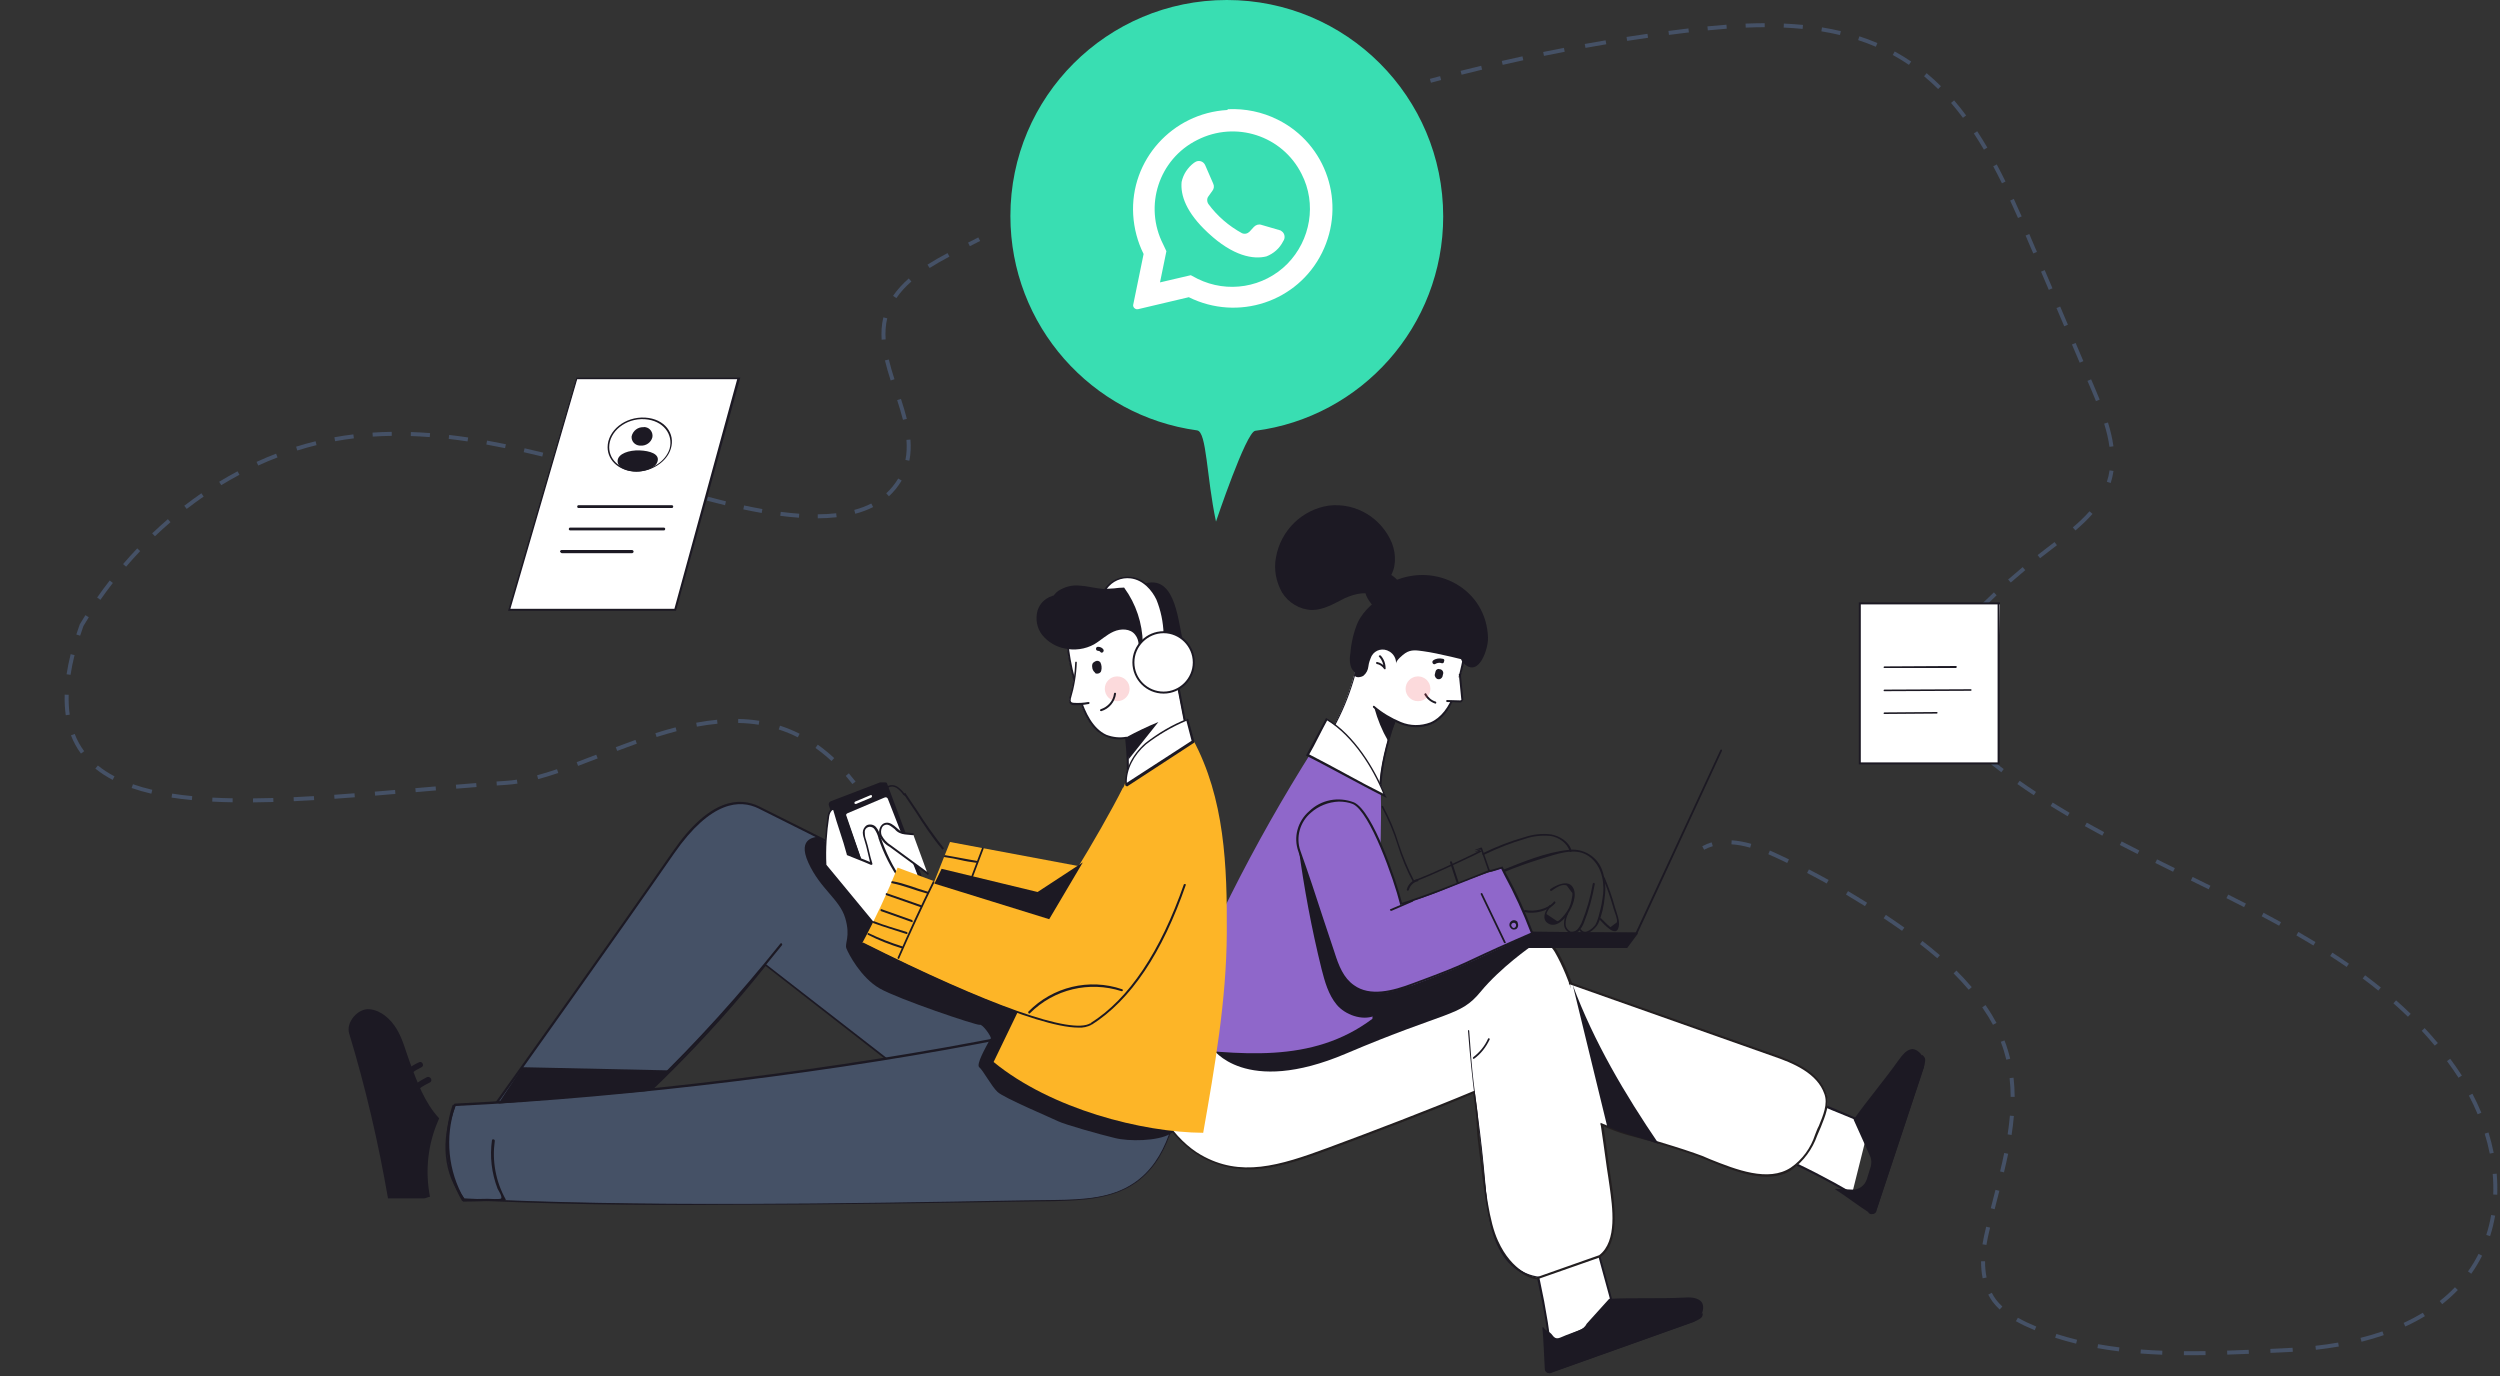<?xml version="1.0" encoding="UTF-8"?> <svg xmlns="http://www.w3.org/2000/svg" width="625" height="344" viewBox="0 0 625 344" fill="none"><rect x="0" y="0" width="625" height="344" fill="#333333" stroke="none"/><g clip-path="url(#clip0)"><path d="M387.5 335.8C386.6 328.8 385.2 321.9 383.5 315.1C387.7 313.6 392.5 311.6 396.7 310.1L398.7 309.3C400.2 315.6 402.3 322.3 403.7 328.6" fill="white"></path><path d="M387.7 335.7L387.2 335.8C386.3 328.8 384.9 321.9 383.2 315.1L383.1 314.9L383.3 314.8C385.4 314.1 387.7 313.1 389.9 312.3C392.1 311.5 394.4 310.5 396.5 309.8L398.8 308.9L398.9 309.2C399.6 312.3 400.5 315.6 401.4 318.8C402.3 322 403.2 325.3 403.9 328.4L403.4 328.5C402.7 325.4 401.8 322.1 400.9 318.9C400 315.7 399.2 312.6 398.4 309.5L396.7 310.1C394.6 310.9 392.3 311.8 390.2 312.6C388 313.4 385.8 314.3 383.8 315C385.5 321.9 386.8 328.8 387.7 335.7Z" fill="#1C1923"></path><path d="M425.1 325.2C424 324.3 422.4 324.3 420.9 324.4C415 324.7 408.2 324.4 402.3 324.7L396.7 330.9C396.3 331.7 395.6 332.3 394.7 332.6L391.5 333.8C389.9 334.4 389.1 335.2 388.1 333.8C387.3 332.7 386.6 332.9 385.9 331.9C385.9 331.8 385.8 331.8 385.7 331.8C385.6 331.8 385.6 331.9 385.6 332C385.9 334.9 386 339.2 386.2 342.3C386.2 342.9 386.8 343.3 387.3 343.3C387.4 343.3 387.5 343.3 387.6 343.2L423.2 330.5C426.1 329.3 426.3 326.1 425.1 325.2Z" fill="#1C1923"></path><path d="M386.4 341.9C386.4 342 386.4 342.2 386.4 342.3C386.4 342.9 386.9 343.3 387.5 343.3C387.6 343.3 387.7 343.3 387.8 343.2L423.4 330.5C425.1 329.7 425.7 329.5 425.7 328.3L386.4 341.9Z" fill="#1C1923"></path><path d="M463 298.5C456.9 294.9 450.7 291.7 444.2 288.9C445.6 284.7 447 279.6 448.4 275.4L449 273.4C454.9 276.1 461.4 278.6 467.3 281.3" fill="white"></path><path d="M462.8 298.7C456.7 295.1 450.5 291.9 444 289.1L443.8 289L443.9 288.8C444.6 286.7 445.3 284.3 446 282.1C446.7 279.8 447.4 277.5 448.1 275.3L448.8 273L449.1 273.1C452 274.5 455.2 275.8 458.2 277C461.3 278.3 464.4 279.6 467.4 281L467.2 281.5C464.3 280.1 461.1 278.8 458.1 277.6C455 276.3 452.1 275.1 449.1 273.8L448.6 275.5C447.9 277.6 447.2 280 446.5 282.2C445.8 284.5 445.2 286.7 444.5 288.7C450.9 291.5 457.1 294.7 463.1 298.2L462.8 298.7Z" fill="#1C1923"></path><path d="M477.8 262.3C476.4 262.6 475.5 263.9 474.6 265.1C471.2 269.9 466.8 275.1 463.4 279.9L467.5 289C467.9 289.8 467.9 290.8 467.7 291.6L466.7 294.8C466.2 296.4 464.7 297.5 463 297.4C461.6 297.3 460.2 297.3 458.9 297.2C458.8 297.2 458.8 297.2 458.8 297.3C458.8 297.4 458.8 297.4 458.9 297.4C461.4 299 464.8 301.6 467.5 303.3C468 303.6 468.7 303.5 469 303C469.1 302.9 469.1 302.8 469.1 302.7L481 266.8C481.6 264.1 479.2 262 477.8 262.3Z" fill="#1C1923"></path><path d="M467.1 303.2L467.4 303.4C467.9 303.7 468.6 303.5 468.9 303C468.9 302.9 469 302.8 469 302.8L480.9 266.9C481.4 265.1 481.6 264.5 480.5 263.7L467.1 303.2Z" fill="#1C1923"></path><path d="M343.6 176.8C345.6 178.5 347.8 179.8 350.2 180.8C352.6 181.8 355.3 181.8 357.8 180.9C360.9 179.6 362.8 176.4 363.9 173.1C364.8 170.2 365.6 167.2 366.1 164.2C366.7 161.4 366 158.2 365.6 155.4C365.1 151.1 361.1 148.2 356.8 147.1C352.5 146 347.9 147.3 344.8 150.5C341.1 154.5 340.5 160.3 339.3 165.6C337.5 174 333.9 182 328.7 188.9C332.6 191.2 336.7 193.3 340.6 195.7C342.1 196.6 343.2 196.9 344.8 197.7C345 191.9 346.5 186.4 348.2 180.9" fill="white"></path><path d="M345 198H344.9C344.3 197.7 343.7 197.5 343.2 197.2C342.3 196.9 341.5 196.4 340.7 196C338.8 194.8 336.7 193.7 334.8 192.6C332.9 191.5 330.8 190.4 328.8 189.2C328.7 189.2 328.7 189.1 328.7 189C328.7 188.9 328.7 188.9 328.7 188.8C333.8 181.9 337.5 174 339.3 165.6C339.5 164.8 339.6 163.9 339.8 163.1C340.7 158.5 341.6 153.8 344.8 150.4C348 147.1 352.6 145.8 357 146.9C360.9 148 365.4 150.8 365.9 155.4C366 156 366.1 156.6 366.1 157.2C366.6 159.5 366.7 162 366.3 164.3C365.7 167.3 364.9 170.3 364 173.2C363.1 176 361.3 179.6 357.8 181.1C355.3 182.1 352.5 182 350 181C347.6 180 345.3 178.6 343.3 176.9C343.2 176.8 343.2 176.6 343.3 176.5C343.4 176.4 343.5 176.4 343.6 176.5C345.6 178.2 347.8 179.5 350.2 180.5C352.6 181.5 355.2 181.5 357.6 180.6C360.2 179.5 362.3 176.8 363.6 173C364.5 170.1 365.2 167.1 365.8 164.1C366.1 161.8 366 159.4 365.5 157.1C365.4 156.5 365.3 155.9 365.3 155.3C364.7 150.9 360.5 148.2 356.7 147.2C352.5 146.1 348 147.4 345 150.6C341.9 153.9 341 158.5 340.1 163C339.9 163.9 339.8 164.7 339.6 165.5C337.8 173.9 334.2 181.8 329.2 188.7C331.1 189.8 333 190.9 334.9 191.9C336.8 192.9 338.9 194.1 340.9 195.3C341.7 195.8 342.5 196.2 343.4 196.5C343.8 196.7 344.3 196.9 344.8 197.1C345 191.3 346.6 185.8 348.2 180.6C348.2 180.5 348.4 180.4 348.5 180.4C348.6 180.4 348.7 180.6 348.7 180.7C347 185.9 345.5 191.6 345.3 197.4C345.3 197.5 345.3 197.6 345.2 197.6C345.2 198 345.1 198 345 198Z" fill="#1C1923"></path><path d="M344.8 150.1C341.3 154.1 340.7 159.8 339.5 165C339.3 165.7 339.2 166.3 339 167C338.9 167.4 338.5 168.3 338.6 168.8C338.9 169.6 340.4 169.3 340.9 168.9C341.6 168.3 342 167.5 342.1 166.6C342.2 165.7 342.5 164.9 342.9 164C343.8 162.4 345.8 161.9 347.4 162.9C348.4 163.5 349.1 164.7 349 165.9C349 165.1 350.7 163.7 351.3 163.3C352.8 162.3 354.2 162.6 355.8 162.8C359.6 163.3 366.9 165.2 366.9 165.2C366.9 165.2 372.1 150.2 356.9 146.5C353.5 145.7 349.9 146.3 346.9 148.2C343.9 150.2 341 152.3 339.4 155.7C338.4 158.1 337.8 160.7 337.6 163.3C337.4 164.3 337.4 165.3 337.6 166.2C337.8 167.2 338.4 168 339.2 168.5" fill="#1C1923"></path><path d="M351.1 148.1C350.5 146.2 349.3 144.6 347.6 143.6C345.9 142.6 343.7 142.9 342.2 144.2C341 145.8 340.9 147.9 341.9 149.6C342.9 151.3 344.3 152.7 345.9 153.8" fill="#1C1923"></path><path d="M347.2 144.7C349.1 142.2 349.1 138.7 348 135.8C345.4 129.5 339 125.6 332.2 126.4C325.5 127.4 320.2 132.6 319 139.3C318.4 142.3 319 145.4 320.5 148.1C322.1 150.7 324.9 152.4 328 152.5C330.9 152.5 333.5 150.9 336.1 149.6C338.7 148.4 342 147.6 344.4 149.2" fill="#1C1923"></path><path d="M344.8 164.2C345.5 165 345.9 166 345.9 167L346.4 166.9C345.9 166.2 345.2 165.7 344.3 165.5C344 165.4 343.9 165.9 344.2 166C344.9 166.1 345.6 166.6 346 167.2C346.1 167.3 346.2 167.4 346.3 167.3C346.4 167.3 346.4 167.2 346.4 167.1C346.4 165.9 346 164.8 345.2 163.9C344.9 163.7 344.5 164 344.8 164.2Z" fill="#1C1923"></path><path d="M365 168.5L365.6 174.6C365.6 174.8 365.6 175 365.5 175.2C365.4 175.3 365.2 175.4 365 175.3H361.6" fill="white"></path><path d="M365 175.6L361.6 175.5V175L365 175.1C365.1 175.1 365.2 175.1 365.3 175C365.4 174.9 365.3 174.7 365.3 174.6L364.7 168.5L365.2 168.4L365.8 174.5C365.9 174.8 365.8 175.1 365.6 175.3C365.5 175.5 365.3 175.6 365 175.6Z" fill="#1C1923"></path><path d="M348.9 180.4C348.2 182.1 347.6 183.5 347 185.2C345.5 182.6 344.4 179.9 343.6 177C345.3 178.3 347 179.5 348.9 180.4Z" fill="#1C1923"></path><path d="M400 314.1C404.7 310.6 403.5 302.2 402.7 296.6C401 284.8 397.7 252.9 389 237.9C387.4 235.1 382.7 231.8 378.3 232.7C360.4 236.8 323.3 248.5 308.5 255.2C302.1 258.1 290.8 260.6 288.8 268.1C286.6 276 293.8 285.4 300.2 289C310.5 294.9 320.6 291.6 332.3 287.2C342.4 283.5 358.3 277.4 368.5 273.1C372.2 297.8 370.9 302.9 374.3 310.4C377.8 318.1 383.3 319.7 384.2 319.6L400 314.1Z" fill="white"></path><path d="M303.1 262.1C303.1 262.1 311.1 274.2 336.5 263.4C361.9 252.6 365 254.2 370.1 248C375.2 241.8 382.9 236.5 382.9 236.5C382.9 236.5 356.9 235.1 351.6 236.7C346.3 238.3 324.1 256 324.1 256L303.1 262.1Z" fill="#1C1923"></path><path d="M400.1 314.3L384.4 319.8C383.1 320 377.5 318.1 374.1 310.5C371.9 305.6 371 297.9 369.6 286.2C368.8 279.8 369.6 282 368.3 273.4C358.2 277.7 342.7 283.6 332.4 287.4C319.8 292.1 310.2 294.9 300 289.1C296.3 286.9 293.3 283.8 291 280.2C288.4 275.9 287.5 271.6 288.5 267.9C290.2 261.8 297.8 259 303.9 256.7C305.5 256.1 307.1 255.5 308.4 254.9C323.6 248 360.7 236.4 378.3 232.4C382.8 231.4 387.6 234.9 389.3 237.7C397.1 251.1 400.1 275.5 402.3 291.8C402.6 293.7 402.8 295.3 403 296.5C403.7 301.8 405 310.7 400.1 314.3ZM368.7 272.7V273C370 281.8 369.3 279.6 370 286.1C371.4 297.7 372.3 305.4 374.5 310.2C378 318 383.6 319.4 384.2 319.3L399.8 313.8C404.4 310.3 403.1 301.7 402.4 296.6C402.2 295.3 402 293.7 401.7 291.9C399.6 276.9 396.4 251.3 388.7 238C387.1 235.3 382.5 232 378.3 232.9C360.7 236.9 323.7 248.5 308.5 255.4C307.2 256 305.6 256.6 304 257.2C298 259.5 290.5 262.3 288.9 268.1C286.7 276 294.2 285.3 300.2 288.7C310.1 294.4 319.7 291.5 332.1 286.9C342.4 283.1 358.1 277.1 368.3 272.8L368.7 272.7Z" fill="#231F20"></path><path d="M345.2 197.9C345.6 213.8 343.9 238.7 343.1 254.7C327.9 266.1 309.9 263.6 291 261.6C300.9 235.7 313.4 210.9 328.2 187.5C333.4 191.2 340.1 194.2 345.2 197.9Z" fill="#8F67CA"></path><path d="M367 257.7C368.1 271.9 369.1 276.4 370.6 290.5C371.7 300.5 371.5 317.8 384.8 319.5C385 319.5 385 319.2 384.9 319.2C375.5 318 372.4 307.8 371.7 299.8C371.2 294.2 370.7 288.6 370 283C368.5 271.4 368.1 269.4 367.3 257.7C367.3 257.4 367 257.5 367 257.7Z" fill="#1C1923"></path><path d="M324.6 211.6C326 222 327.9 232.2 330.4 242.3C331.2 245.4 332.1 248.7 334.2 251.2C336.3 253.7 340.5 255.2 343.5 254C343.5 252.2 343.8 247.8 343.8 247.8C337.3 239.3 332.3 229.6 331 219C330.9 217 330.5 215.1 329.8 213.2C328.9 211.5 326.6 211.7 324.6 211.6Z" fill="#1C1923"></path><path d="M358.9 167.8L358.7 168.6C358.6 169.1 359 169.7 359.5 169.8C360 169.9 360.4 169.6 360.6 169.2L360.8 168.4C360.9 167.9 360.5 167.3 359.9 167.3C359.5 167.1 359 167.4 358.9 167.8Z" fill="#1C1923"></path><path d="M360.7 164.7C359.9 164.5 359 164.6 358.3 165.1C357.8 165.5 358.3 166.3 358.8 166C359.3 165.7 359.9 165.6 360.4 165.8C360.7 165.9 361 165.7 361 165.4C361.2 165 361 164.7 360.7 164.7Z" fill="#1C1923"></path><path d="M368.5 264.7C370.2 263.5 371.5 261.8 372.4 259.9C372.5 259.8 372.4 259.6 372.3 259.6C372.2 259.5 372 259.6 372 259.7C371.2 261.5 369.9 263.1 368.3 264.3C368.2 264.4 368.2 264.6 368.3 264.7C368.3 264.7 368.4 264.7 368.5 264.7Z" fill="#1C1923"></path><path d="M395.5 279.2C404.2 283.1 414.7 285.5 423.7 288.6C430.6 291 441 296.7 448 292.2C450.9 290.1 453.1 287.2 454.2 283.8C455.4 280.5 457.7 276.8 456.5 273.5C454.6 268.2 448.7 265.7 443.4 263.8L392.5 245.8" fill="white"></path><path d="M446.2 293.4C440.5 295.6 433.3 292.7 427.4 290.3C426.1 289.7 424.8 289.3 423.6 288.8C420.2 287.6 416.5 286.5 412.9 285.4C406.9 283.7 406 283.8 400.2 281.3L400.1 280.7C405.8 283.1 407 283.3 413 284.9C416.6 286 420.3 287.1 423.7 288.3C424.9 288.7 426.2 289.2 427.5 289.8C434 292.4 442.1 295.6 447.7 291.9C450.6 289.9 452.7 287 453.8 283.6C454.1 282.9 454.3 282.2 454.7 281.5C455.8 278.8 457 276 456.1 273.5C454.3 268.3 448.4 265.8 443.1 264L392.2 246L392.4 245.5L443.3 263.5C448.7 265.4 454.7 267.9 456.6 273.4C457.6 276.1 456.3 279 455.2 281.8C454.9 282.5 454.6 283.2 454.3 283.9C453.1 287.3 450.9 290.3 448 292.4C447.5 292.8 446.9 293.1 446.2 293.4Z" fill="#231F20"></path><path d="M383.1 233.4C367.4 240.3 369.5 240.2 353.4 246.2C348.5 248 342.6 249.7 338.4 246.6C335.7 244.7 334.5 241.3 333.4 238.1C330.6 229.7 327.8 221.2 324.9 212.8C322 204.7 331.5 197.7 338.4 200.9C343.1 203 349.1 221.1 350.4 226.1C363.1 222.2 362.9 220.9 375.6 217C378.3 222.3 381.2 227.7 383.1 233.4Z" fill="#8F67CA"></path><path d="M344.1 248.5C342 248.6 340 248 338.2 246.8C335.6 244.9 334.3 241.8 333.1 238.2C332.2 235.4 331.2 232.6 330.3 229.8C328.5 224.3 326.5 218.6 324.6 212.9C323.3 209.3 324.4 205.3 327.3 202.8C330.3 199.9 334.6 199.1 338.5 200.6C343.3 202.8 349.2 220.6 350.5 225.7C356.8 223.7 363.3 221.1 369.6 218.6C375.9 216 369 218.7 375.4 216.7L375.6 216.6L376.6 218.5C379.2 223.2 381.4 228.1 383.3 233.2L383.4 233.4L379.1 235.3C365.4 241.4 368.2 240.8 353.5 246.2C350.5 247.6 347.3 248.3 344.1 248.5ZM334.7 200.4C332.1 200.5 329.6 201.5 327.7 203.2C325 205.5 323.9 209.3 325.1 212.7C327.1 218.3 329 224 330.8 229.6C331.7 232.4 332.7 235.2 333.6 238C334.7 241.5 335.9 244.5 338.5 246.3C342.5 249.2 348.2 247.7 353.2 245.8C367.9 240.4 365.1 240.9 378.8 234.9L382.7 233.2C380.8 228.2 378.6 223.4 376.1 218.8L375.3 217.2C369 219.2 376.1 216.5 369.7 219C363.3 221.5 356.7 224.3 350.3 226.2L350.1 226.3L350 226C348.5 219.9 342.5 202.9 338.2 201C337.2 200.6 336 200.4 334.7 200.4Z" fill="#1C1923"></path><path d="M347.9 227.7L353.2 225.4C353.5 225.3 353.2 224.9 353 225L347.6 227.3C347.3 227.4 347.6 227.8 347.9 227.7Z" fill="#1C1923"></path><path d="M346.3 199C343.5 191.8 338.3 183.8 331.7 179.9C330.3 182.5 328.4 186.2 327 188.8C333.3 192 339.9 195.7 346.3 199Z" fill="white"></path><path d="M346.7 199.5L346.1 199.2C342.9 197.6 339.6 195.8 336.4 194.1C333.2 192.4 329.9 190.6 326.7 189L326.5 188.9L326.6 188.7C327.3 187.4 328.1 185.8 329 184.2C329.9 182.6 330.7 181.1 331.4 179.7L331.5 179.5L331.7 179.6C338.6 183.7 343.8 192.3 346.4 198.9L346.7 199.5ZM327.3 188.6C330.4 190.2 333.6 191.9 336.7 193.6C339.8 195.3 342.8 196.9 345.8 198.4C343.2 192 338.3 184.1 331.8 180.1C331.1 181.4 330.3 182.9 329.6 184.3C328.8 185.9 328 187.4 327.3 188.6Z" fill="#1C1923"></path><path d="M356.1 173.7C356.7 174.7 357.6 175.5 358.8 175.9C359.1 176 359.2 175.5 358.9 175.4C357.9 175.1 357.1 174.4 356.6 173.5C356.5 173.1 356 173.4 356.1 173.7Z" fill="#1C1923"></path><g opacity="0.47"><path opacity="0.47" d="M354.5 175.3C356.212 175.3 357.6 173.912 357.6 172.2C357.6 170.488 356.212 169.1 354.5 169.1C352.788 169.1 351.4 170.488 351.4 172.2C351.4 173.912 352.788 175.3 354.5 175.3Z" fill="#EF5961"></path></g><path d="M414.7 286C406.2 273.5 398.5 260.5 393.2 246.3L401.8 281.6C406.1 283.6 410.3 284.4 414.7 286Z" fill="#1C1923"></path><path d="M409 233.7L383.4 233.4C383.3 233.4 383.2 233.3 383.2 233.2C383.2 233.1 383.3 232.9 383.4 232.9L408.9 233.2L430.1 187.5C430.2 187.4 430.3 187.3 430.4 187.4C430.5 187.5 430.5 187.6 430.5 187.7L409.3 233.5C409.2 233.6 409.1 233.7 409 233.7Z" fill="#1C1923"></path><path d="M353.5 220.7C353.4 220.7 353.3 220.6 353.3 220.6C351.7 217.6 350.4 214.5 349.4 211.2C348.4 208 347.1 204.9 345.5 201.9C345.4 201.8 345.4 201.6 345.5 201.5C345.6 201.4 345.8 201.5 345.8 201.6C347.4 204.6 348.7 207.7 349.7 211C350.7 214.1 352 217.2 353.5 220.1C358.2 218.3 363.5 215.8 368.5 213.4C373.5 211 365.4 213.7 370.2 211.9C370.3 211.9 370.3 211.9 370.4 211.9C370.5 211.9 370.5 212 370.5 212L372.5 217.7C372.6 217.8 372.5 218 372.4 218C372.3 218 372.1 218 372.1 217.8L370.2 212.3C365.5 214.1 373.9 211.3 368.8 213.7C363.7 216.1 358.3 218.7 353.5 220.5V220.7Z" fill="#1C1923"></path><path d="M376.2 235.8C376.1 235.8 376 235.7 376 235.7L370.2 223.6C370.1 223.5 370.2 223.3 370.3 223.3C370.4 223.2 370.6 223.3 370.6 223.4L376.4 235.5C376.5 235.6 376.4 235.8 376.3 235.8C376.2 235.8 376.2 235.8 376.2 235.8Z" fill="#1C1923"></path><path d="M378.5 232.4C378.1 232.4 377.8 232.2 377.6 231.9C377.2 231.4 377.3 230.7 377.8 230.3C378.3 229.9 379 230 379.4 230.5V230.6V230.7C379.7 231.3 379.5 232 379 232.3C378.8 232.3 378.7 232.4 378.5 232.4ZM378.5 230.7H378.4C378.1 230.7 377.8 231 377.8 231.3C377.8 231.5 377.9 231.6 378 231.7C378.1 231.9 378.3 232 378.5 232C378.9 231.9 379.1 231.5 379 231.1C379 231.1 379 231 378.9 231C378.9 230.8 378.7 230.7 378.5 230.7Z" fill="#1C1923"></path><path d="M387.9 222.7C388.8 222.1 390.5 220.8 391.7 221.4L393.1 223.3C393.1 223.7 393.1 224.1 393 224.4C392.9 225 392.8 225.5 392.6 226.1C392.2 227.3 391.5 228.3 390.7 229.2C390.4 229.5 389.8 230.3 389.3 230.3L386.6 228.5C386.8 227.8 387.2 227.2 387.7 226.7C387.9 226.5 387.6 226.1 387.4 226.3C386.4 227.5 385.2 229.8 387.1 230.9C389 232 391.1 229.9 392 228.4C393.1 226.8 394.4 223.7 393.2 221.8C392 219.9 389.2 221.2 387.7 222.2C387.3 222.4 387.6 222.9 387.9 222.7Z" fill="#1C1923"></path><path d="M376.1 218C379.2 216.7 382.4 215.6 385.6 214.6C389 213.6 393.5 211.8 396.8 213.8C400.1 215.8 401.1 219.8 400.8 223.3C400.6 225.1 400.3 226.8 399.8 228.5C399.6 229.4 399.3 230.3 398.9 231.1C398.4 231.9 396.3 233.9 395.3 232.4C395.1 232.1 394.7 232.4 394.9 232.6C396.2 234.6 398.9 232.3 399.6 230.8C400.5 228.7 401 226.4 401.2 224.1C401.5 222 401.3 219.7 400.6 217.7C399.4 214.1 395.7 211.9 391.9 212.5C386.5 213.1 380.9 215.4 375.9 217.4C375.7 217.6 375.9 218.1 376.1 218Z" fill="#1C1923"></path><path d="M400.8 219.7C401.8 222.1 402.7 224.6 403.4 227.2C403.6 227.9 404.5 230 404.2 230.6L402.6 231.8L401.7 231L400.3 229.6C400.2 229.5 400 229.5 399.9 229.6C399.8 229.7 399.8 229.8 399.9 229.9C400.8 230.8 404.1 234.8 404.7 231.6C405 230.2 404.2 228.3 403.8 227C403.1 224.4 402.2 221.9 401.2 219.5C401.2 219.2 400.7 219.4 400.8 219.7Z" fill="#1C1923"></path><path d="M381.1 228C383.6 228.6 387.1 227.8 388.8 225.8C389 225.6 388.7 225.2 388.5 225.4C387 227.3 383.6 228 381.3 227.5C381.2 227.5 381 227.6 381 227.7C380.9 227.9 381 228 381.1 228Z" fill="#1C1923"></path><path d="M393.1 233.4C392.9 233.4 392.8 233.4 392.6 233.3C391.6 232.9 391 232 391 231C391 230.1 391.2 229.1 391.6 228.3C391.7 228.2 391.8 228.1 391.9 228.2C392 228.2 392.1 228.4 392 228.5C391.6 229.3 391.4 230.1 391.4 231C391.4 231.8 391.9 232.5 392.6 232.9C393.2 233 393.9 232.8 394.3 232.4C394.8 231.9 395.1 231.3 395.4 230.7C396.7 227.5 397.6 224.3 398.2 220.9C398.2 220.8 398.4 220.7 398.5 220.7C398.6 220.7 398.7 220.9 398.7 221C398.1 224.4 397.2 227.7 395.9 230.9C395.6 231.6 395.2 232.2 394.7 232.8C394.3 233.1 393.7 233.4 393.1 233.4Z" fill="#1C1923"></path><path d="M349.4 146.9C356.4 143.4 365 146.2 368.5 153.2C369.8 155.8 370.3 158.8 369.8 161.8C369.6 163 369 164.4 367.8 164.5C367.6 164.5 367.4 164.5 367.3 164.4C367.1 164.2 367 163.9 367 163.6C367 162.2 367.7 160.9 367.9 159.6C368.2 157 366.7 154.7 365.2 152.6C363.4 150.2 361.2 147.7 358.2 147" fill="#282E3B"></path><path d="M350.4 148.7C356.4 145.7 363.7 148.2 366.7 154.2C366.9 154.6 367.1 155 367.2 155.4C367.4 155.8 368.4 162.7 368 162.6L369.4 164C368.8 162.2 370.2 159.9 370 157.9C369.6 155.8 368.7 153.9 367.4 152.2C365.2 149 362.6 146.3 358.8 145.2C356.3 144.5 355.3 148.3 357.7 149C361.1 150 365 154.2 365.8 157.7C366.4 160.1 363.8 163.9 366 165.9C369.8 169.5 372.1 162 372 159.5C371.7 147.3 359.1 140.5 348.4 145.3C346.1 146.2 348.1 149.7 350.4 148.7Z" fill="#1C1923"></path><path d="M370.8 213.7C370.7 213.7 370.6 213.6 370.6 213.6C370.5 213.5 370.6 213.3 370.7 213.3C374 211.7 377.5 210.3 381.1 209.3C383.2 208.6 385.5 208.3 387.8 208.6C389.9 209 392.3 210.4 392.9 212.7C392.9 212.8 392.9 213 392.7 213C392.6 213 392.4 213 392.4 212.8C391.8 210.7 389.6 209.3 387.7 209C385.5 208.8 383.3 209 381.3 209.7C377.8 210.7 374.3 212.1 371 213.7C370.8 213.7 370.8 213.7 370.8 213.7Z" fill="#1C1923"></path><path d="M377.5 236.8H406.7L409.2 233.3H383.8L376.6 236.5L377.5 236.8Z" fill="#1C1923"></path><path d="M406.7 237H377.5L376.5 236.7C376.4 236.7 376.3 236.6 376.3 236.5C376.3 236.4 376.4 236.3 376.4 236.3L383.6 233.1H383.7H409.2C409.3 233.1 409.4 233.2 409.4 233.4C409.4 233.5 409.4 233.5 409.4 233.5L406.8 237C406.8 237 406.7 237 406.7 237ZM377.6 236.5H406.6L408.8 233.5H383.9L377.4 236.4L377.6 236.5Z" fill="#1C1923"></path><path d="M354.3 219.8C353 220.1 352 221.1 351.7 222.4C351.6 222.7 352.1 222.8 352.2 222.5C352.5 221.4 353.4 220.5 354.5 220.3C354.7 220.2 354.6 219.8 354.3 219.8Z" fill="#1C1923"></path><path d="M362.5 215.6L364.2 220.8C364.3 221.1 364.8 221 364.7 220.7L363 215.5C362.9 215.2 362.4 215.3 362.5 215.6Z" fill="#1C1923"></path><path d="M306.7 0C336.6 0 360.8 24.2 360.8 54.1C360.8 81.6 340.3 104.3 313.8 107.7C311.5 108 304 130.4 304 130.4C301.6 119.1 301.7 108 299.3 107.6C272.9 104 252.6 81.4 252.6 54C252.6 24.2 276.8 0 306.7 0Z" fill="#39DEB2"></path><path d="M306.8 27.5C293.1 28.3 282.5 40 283.3 53.7C283.5 57.1 284.4 60.5 285.9 63.5L283.3 76.2C283.2 76.7 283.6 77.2 284.1 77.3C284.2 77.3 284.4 77.3 284.5 77.3L297.2 74.3C309.5 80.4 324.4 75.5 330.5 63.2C336.6 50.9 331.7 36 319.4 29.9C315.6 28 311.3 27.1 307 27.3L306.8 27.5ZM321.8 66C315.9 71.9 306.9 73.4 299.4 69.7L297.7 68.8L290 70.6L291.6 62.8L290.8 61.1C285.9 51.5 289.7 39.8 299.3 35C308.9 30.1 320.6 33.9 325.4 43.5C329.2 50.9 327.7 60 321.8 66Z" fill="white"></path><path d="M320.1 57.6L315.3 56.2C314.7 56 314 56.2 313.5 56.7L312.4 57.9C311.9 58.4 311.2 58.6 310.5 58.3C307.2 56.5 304.3 54 302.1 51C301.7 50.4 301.7 49.6 302.1 49.1L303.1 47.7C303.5 47.2 303.6 46.5 303.3 45.9L301.3 41.3C300.9 40.4 299.9 40 299 40.4C298.8 40.5 298.7 40.6 298.5 40.7C296.9 41.9 295.8 43.6 295.4 45.5C295.1 48.8 296.5 53.1 302 58.2C308.3 64.1 313.4 64.9 316.6 64.1C318.4 63.4 319.9 62.1 320.8 60.3C321.4 59.5 321.2 58.3 320.4 57.8C320.2 57.7 320.2 57.6 320.1 57.6Z" fill="white"></path><path d="M105.4 266.8C103.7 267.6 102.2 268.7 101 270.2C100.4 271 99.4 269.9 100 269.2C101.3 267.6 102.9 266.4 104.7 265.6C105.5 265.1 106.2 266.4 105.4 266.8Z" fill="#1C1923"></path><path d="M107.5 270.6C105.6 271.5 103.9 272.7 102.5 274.3C101.9 275 100.8 274 101.5 273.3C102.9 271.6 104.7 270.3 106.7 269.3C107.6 268.9 108.3 270.2 107.5 270.6Z" fill="#1C1923"></path><path d="M253 289.1L191.4 241.2C176 260.5 161.5 274.3 142.5 291C132.9 290.1 123.8 289.9 114.2 289.8C116.8 286 151.2 237.9 168.4 213.2C172.7 207 181 197.4 189.8 201.9C223.5 218.8 254 233.8 287.7 250.7" fill="#455166"></path><path d="M204.5 209.1C204.3 209.4 199.1 209.1 202.1 215.7C205.1 222.3 209.9 224.8 211.3 229.5C212.7 234.2 211.1 235.8 211.6 237.1C212.1 238.4 215.2 244.4 219.9 247.1C224.6 249.8 244.2 256.4 244.9 256.2C245.6 255.9 247.9 259.2 247.7 259.6C247.6 260 243.9 266.1 244.9 266.9C245.9 267.7 247.9 271.6 249.5 273.1C251.1 274.6 263 279.6 264.6 280.4C266.2 281.2 275 283.7 278.8 284.6C282.6 285.5 290.5 285.4 293.1 283.1C295.7 280.8 284.1 271 281.8 268.6C279.4 266.1 204.5 209.1 204.5 209.1Z" fill="#1C1923"></path><path d="M142.6 291.3C161.9 274.2 176.1 260.7 191.4 241.5L252.8 289.3L253.1 288.9L191.3 240.9L191.1 241.1C175.8 260.3 161.6 273.9 142.3 290.9C133.9 290.1 125.4 289.8 114.6 289.7C115.4 288.6 117.1 286.2 119.4 282.9C130 268 154.8 233.2 168.5 213.4C177.8 200 185.1 199.9 189.6 202.1C205.5 210.1 221 217.8 235.9 225.2C252.5 233.5 269.7 242 287.5 250.9L287.7 250.4C269.9 241.5 252.8 232.9 236.1 224.7C221.2 217.3 205.7 209.6 189.8 201.6C185.1 199.3 177.5 199.3 168.1 213C154.4 232.8 129.6 267.6 119 282.4C116.3 286.2 114.4 288.8 113.9 289.6L113.6 290H114.1C125.2 290.2 134 290.6 142.6 291.3Z" fill="#1C1923"></path><path d="M113.7 276.2C110.5 284.5 110.5 292.7 115.9 299.7C162.1 302 217.2 300.9 263.5 300.1C270.4 300 277.8 299.7 283.5 295.9C292.3 290.1 294.4 278.4 295.8 268C291.1 261.7 283.8 257 275.9 256.5C268 256 260.2 257.6 252.5 259.1C210 267.7 157 274.1 113.7 276.2Z" fill="#455166"></path><path d="M292.5 283.5C292.8 282.7 293 282 293.2 281.2C291.7 277.5 283.6 270.6 281.7 268.6C281.1 267.9 275.1 263.2 266.7 256.8C261.9 257.3 257.2 258.3 252.5 259.2C250.8 259.5 249 259.9 247.3 260.2C246.4 261.9 244 266.1 244.8 266.8C245.8 267.6 247.8 271.5 249.4 273C251 274.5 262.9 279.5 264.5 280.3C266.1 281.1 274.9 283.6 278.7 284.5C282.2 285.4 289.4 285.3 292.5 283.5Z" fill="#1C1923"></path><path d="M116 300C115.9 300 115.9 300 115.8 299.9C110.8 293.4 110 285.4 113.5 276.1C113.5 276 113.6 275.9 113.7 275.9C157.4 273.8 210.6 267.2 252.5 258.8L253.4 258.6C260.8 257.1 268.4 255.6 275.9 256.1C283.4 256.6 290.9 261 295.9 267.7C295.9 267.8 295.9 267.8 295.9 267.9C294.5 278.5 292.3 290.2 283.5 296C277.9 299.7 271 300.1 263.3 300.3L255.2 300.4C231.5 300.8 206.1 301.2 181 301.2C158.7 301.4 136.4 301 116 300ZM275.9 256.7C268.4 256.2 260.8 257.7 253.5 259.2L252.6 259.4C210.7 267.8 157.6 274.4 113.9 276.5C110.5 285.5 111.3 293.2 116.1 299.6C159.6 301.8 210.5 300.9 255.4 300.1L263.5 300C271.1 299.9 277.9 299.5 283.4 295.8C292 290.1 294.2 278.6 295.5 268.1C290.6 261.5 283.4 257.3 275.9 256.7Z" fill="#1C1923"></path><path d="M266.6 156.6C266.7 153.5 268.5 151.8 271.2 150.6C274.9 148.9 283.9 146.5 287.6 149.5C290.1 151.6 290 152.4 290.9 155.5C292.9 162.6 298.1 191.8 298.9 194.4C292.6 198.3 286.5 202.4 280.6 206.8C282 199.4 282.3 191.9 281.5 184.4C279.8 184.7 278 184.5 276.4 183.9C272.9 182.4 271.1 178.6 269.9 175C268.1 169.2 266.4 162.6 266.6 156.6Z" fill="white"></path><path d="M280.5 207C280.4 206.9 280.4 206.8 280.4 206.8C281.7 199.5 282.1 192.1 281.3 184.7C279.6 185 277.9 184.8 276.4 184.1C272.6 182.5 270.8 178.1 269.8 175C267.4 167.7 266.3 161.6 266.5 156.6C266.6 153.7 268.1 151.8 271.3 150.3C275.3 148.5 284.3 146.2 287.9 149.2C289.6 150.3 290.7 152.1 291 154.1C291.1 154.5 291.2 154.9 291.3 155.3C292.5 159.6 294.9 171.7 296.7 181.5C297.9 187.8 298.9 193.2 299.3 194.2C299.3 194.3 299.3 194.4 299.2 194.5C292.9 198.3 286.8 202.5 280.9 206.9H280.8C280.6 207 280.6 207 280.5 207ZM298.7 194.2C298.3 192.8 297.4 187.8 296.2 181.6C294.3 171.8 292 159.7 290.8 155.5C290.7 155 290.6 154.6 290.5 154.3C289.9 152.2 289.7 151.4 287.6 149.7C284.1 146.9 275.4 149.1 271.5 150.9C268.5 152.3 267.1 154.1 267 156.7C266.8 161.7 267.9 167.6 270.3 174.9C271.3 177.9 273.1 182.1 276.6 183.7C278.2 184.3 279.9 184.5 281.5 184.2C281.6 184.2 281.6 184.2 281.7 184.2C281.8 184.2 281.8 184.3 281.8 184.4C282.6 191.7 282.3 199 281 206.2C286.6 201.9 292.6 197.9 298.7 194.2Z" fill="#1C1923"></path><path d="M248.4 265.5C262.8 277.3 285.6 283.1 300.8 283.2C303.7 266.7 306.6 250.1 306.7 233.3C306.8 216.5 306.2 199.6 298.2 184.8C293.2 188.3 286.3 192.3 281.3 195.7C281.3 196.9 258.4 245 248.4 265.5Z" fill="#FDB527"></path><path d="M288.3 145.7C286 145.5 283.7 146.7 281.5 147.5C278.5 148.6 275.3 149.1 272.1 148.8C267.9 148.4 261.2 147.3 259.4 152.6C258.8 154.7 259.2 157.1 260.6 158.8C262 160.5 264 161.7 266.1 162.1C268.6 162.7 271.3 162.3 273.5 161.1C275.2 160.1 276.6 158.7 278.4 157.9C280.2 157.1 282.6 157.1 283.8 158.7C286.1 161.6 282.7 165.9 287.1 167.7C287.8 168 288.9 168 289.2 167.3C289.8 166.3 288 165.1 289.4 164.5C289.8 164.4 290.2 164.3 290.5 164.3L293.6 164.1C294.3 164.1 295 163.9 295.6 163.5C296.2 162.7 296.3 161.7 295.9 160.8C294.5 156.2 294.2 143.9 286.5 145.8C282.7 146.8 279.4 147.7 275.4 147.2C273.5 147 271.7 146.5 269.9 146.4C268 146.2 266.2 146.7 264.6 147.7C263 148.8 262.3 150.8 262.9 152.6" fill="#1C1923"></path><path d="M221.4 195.6C220.9 195.6 220.5 195.6 220 195.6L207.7 200.3C207.3 200.5 207.1 200.9 207.2 201.3L215.3 225.3L218.6 226L221.6 195.9C221.7 195.7 221.6 195.6 221.4 195.6Z" fill="#1C1923"></path><path d="M231.2 221.1L221.7 195.7L209.7 201L218.4 226.4L231.2 221.1Z" fill="#1C1923"></path><path d="M211.9 203.3L221.1 199.4C221.5 199.2 221.9 199.4 222 199.8L229.8 219.8C229.9 220.1 229.8 220.5 229.4 220.6L219.5 224.5C219.2 224.6 218.8 224.5 218.6 224.1L211.5 204.1C211.4 203.8 211.6 203.4 211.9 203.3Z" fill="white"></path><path d="M218.9 224.6C218.7 224.5 218.5 224.3 218.5 224.1L211.3 203.1C211.2 202.7 211.4 202.3 211.7 202.1L221 198C221 198 221 198 221.1 198C221.5 197.8 222 198.1 222.1 198.5L230 219.5C230.1 219.9 230 220.3 229.6 220.5L219.6 224.6C219.5 224.6 219.4 224.7 219.3 224.7C219.1 224.7 219 224.7 218.9 224.6ZM221.1 198.2L211.8 202.3C211.5 202.4 209.9 203.6 210 203.9L218.7 224.1C218.8 224.3 218.9 224.4 219 224.4C219.1 224.5 219.3 224.5 219.5 224.4L229.5 220.3C229.8 220.2 229.9 219.8 229.8 219.5L221.9 198.5C221.8 198.3 221.7 198.2 221.6 198.2C221.5 198.2 221.4 198.2 221.4 198.2C221.3 198.2 221.2 198.2 221.1 198.2Z" fill="#1C1923"></path><path d="M217.6 198.8L213.8 200.4C213.6 200.5 213.6 200.7 213.6 200.8C213.7 201 213.9 201 214 201L217.8 199.4C218 199.3 218 199.1 218 199C218 198.8 217.8 198.7 217.6 198.8Z" fill="white"></path><path d="M268.9 165.6C268.8 168.7 268.3 171.8 267.4 174.8C267.3 175.1 267.4 175.4 267.6 175.7C267.8 175.9 268.1 176 268.4 176C269.6 176.1 270.9 176 272.1 175.8" fill="white"></path><path d="M269.3 176.3C270.3 176.3 271.2 176.2 272.2 176C272.3 176 272.4 175.8 272.4 175.7C272.4 175.6 272.2 175.5 272.1 175.5C270.9 175.7 269.7 175.8 268.4 175.7C268.2 175.7 267.9 175.6 267.8 175.5C267.7 175.3 267.6 175.1 267.7 174.9V174.7C268.6 171.7 269.1 168.7 269.2 165.6C269.2 165.5 269.1 165.4 269 165.4C268.9 165.4 268.8 165.5 268.8 165.6C268.7 168.6 268.2 171.7 267.3 174.6V174.8C267.2 175.2 267.3 175.6 267.5 175.9C267.8 176.2 268.1 176.3 268.5 176.3H269.3Z" fill="#1C1923"></path><path d="M291.1 158.4C291 155.4 290.4 152.5 289.3 149.8C288.1 147.1 285.7 144.8 282.7 144.4C280.1 144.1 277.6 145.3 276.2 147.5C277.7 147.4 279.3 147.3 280.9 147.2C283.8 151.2 285.4 156 285.5 160.9" fill="white"></path><path d="M285.5 161.1C285.6 161.1 285.7 161 285.7 160.8C285.6 155.8 284 151 281.1 147C281.1 146.9 281 146.9 280.9 146.9C280.1 146.9 279.3 147 278.5 147.1L276.7 147.2C278.1 145.3 280.3 144.3 282.7 144.6C285.8 145 288 147.6 289.1 149.9C290.2 152.6 290.8 155.5 290.9 158.5C290.9 158.6 291 158.7 291.2 158.7C291.3 158.7 291.4 158.6 291.4 158.4C291.3 155.4 290.7 152.5 289.5 149.7C288.1 146.6 285.5 144.5 282.7 144.2C280 143.9 277.4 145.2 276 147.4C275.9 147.5 275.9 147.6 276 147.7C276.1 147.8 276.1 147.8 276.2 147.8L278.5 147.6L280.7 147.5C283.5 151.4 285 156.1 285.2 160.9C285.3 161 285.4 161.1 285.5 161.1Z" fill="#1C1923"></path><path d="M290.9 173.2C295.097 173.2 298.5 169.797 298.5 165.6C298.5 161.403 295.097 158 290.9 158C286.703 158 283.3 161.403 283.3 165.6C283.3 169.797 286.703 173.2 290.9 173.2Z" fill="white"></path><path d="M283.1 165.6C283.1 161.3 286.6 157.8 290.9 157.8C295.2 157.8 298.7 161.3 298.7 165.6C298.7 169.9 295.2 173.4 290.9 173.4C286.6 173.4 283.1 169.9 283.1 165.6ZM283.6 165.6C283.6 169.7 286.9 172.9 290.9 172.9C294.9 172.9 298.2 169.6 298.2 165.6C298.2 161.6 294.9 158.3 290.9 158.3C286.9 158.3 283.6 161.6 283.6 165.6Z" fill="#1C1923"></path><path d="M113.8 276.6C111.2 284.3 112 292.8 116.1 299.8C116.2 300 116.1 300.2 116 300.3C115.9 300.4 115.6 300.3 115.5 300.2C111.3 293 110.5 284.3 113.1 276.4C113.2 276 113.9 276.2 113.8 276.6Z" fill="#1C1923"></path><path d="M219.4 232.2L206.4 216.3C206.2 212.2 206.5 208.1 207.1 204.1C207.2 203.2 207.7 202.2 208.5 202.3C209.4 206 211 209.9 211.9 213.6C213.8 214.5 215.9 215.1 217.8 216C217.2 214 216.8 211.9 216.2 210C216 209.4 215.9 208.8 215.8 208.2C215.8 207.6 216.1 207 216.7 206.7C217.5 206.4 218.3 206.6 218.8 207.3C219.3 207.9 219.6 208.7 219.8 209.4C221.1 213.3 222.9 217 225.3 220.4C224.2 224.9 221.6 227.9 219.4 232.2Z" fill="white"></path><path d="M219.2 232.3L206.2 216.4C206.2 216.4 206.1 216.3 206.2 216.3C206 212.2 206.3 208.1 206.9 204C207 203.3 207.3 202.7 207.8 202.2C208 202 208.3 202 208.6 202C208.7 202 208.8 202.1 208.8 202.2C209.3 204.1 209.9 206 210.5 207.8C211.1 209.6 211.7 211.5 212.2 213.4C213.1 213.8 214.2 214.2 215 214.5C215.8 214.8 216.6 215.1 217.5 215.5C217.3 214.7 217.1 213.8 216.9 213C216.7 212 216.4 211 216.1 210C215.9 209.4 215.7 208.7 215.7 208.1C215.7 207.4 216.1 206.7 216.7 206.3C217.6 205.9 218.6 206.2 219.1 206.9C219.6 207.5 219.9 208.3 220.1 209V209.1C221.4 213 223.2 216.7 225.5 220C225.5 220.1 225.5 220.1 225.5 220.2C224.7 223 223.5 225.8 221.8 228.2C221 229.4 220.3 230.7 219.6 232.1C219.6 232.2 219.5 232.2 219.4 232.2C219.3 232.4 219.3 232.4 219.2 232.3ZM219.6 209.5V209.4C219.4 208.7 219.1 208 218.7 207.4C218.4 206.9 217.9 206.7 217.4 206.7C216.6 206.8 216.1 207.4 216.2 208.2C216.2 208.8 216.3 209.4 216.5 209.9C216.8 210.9 217.1 211.9 217.3 212.9C217.5 213.9 217.8 214.9 218.1 215.9C218.1 216 218.1 216.1 218 216.2C217.9 216.2 217.8 216.2 217.7 216.2C216.8 215.8 215.8 215.4 214.8 215C213.8 214.6 212.8 214.2 211.8 213.8C211.7 213.8 211.7 213.7 211.7 213.6C211.2 211.7 210.6 209.8 210 208C209.4 206.2 208.8 204.3 208.3 202.5C208.2 202.5 208.1 202.5 208 202.6C207.6 203 207.4 203.5 207.3 204.1C206.7 208.1 206.4 212.2 206.6 216.2L219.4 231.7C220.1 230.4 220.8 229.2 221.5 228.1C223.1 225.7 224.3 223.1 225.1 220.3C222.7 217 220.9 213.4 219.6 209.5Z" fill="#1C1923"></path><path d="M162.6 271.7C174.2 260.5 185 248.5 195.1 235.9C195.3 235.6 195.7 236 195.5 236.3C185.4 248.9 174.6 260.9 163 272.1C162.9 272.2 162.7 272.2 162.6 272C162.5 272 162.5 271.8 162.6 271.7Z" fill="#1C1923"></path><path d="M123.7 285.2C123 290.2 123.9 295.3 126.4 299.8C126.5 299.9 126.4 300.1 126.3 300.2C126.3 300.2 126.2 300.2 126.1 300.2C122.7 300.2 119.4 300.4 116 300.4C115.8 300.4 115.7 300.3 115.7 300.1C115.7 299.9 115.8 299.8 116 299.8C118 299.8 120 299.7 121.9 299.7C122.3 299.7 125.1 299.9 125.3 299.6C125.6 299.1 124.6 297.6 124.4 297.2C122.9 293.3 122.4 289.1 123 285C123.1 284.7 123.7 284.8 123.7 285.2Z" fill="#1C1923"></path><path d="M124.6 275.9L162.4 272.7L167.5 267.6L130.6 266.8L124.6 275.9Z" fill="#1C1923"></path><path d="M280.8 196.8C274.7 208.9 262.1 229.3 260.7 229.7C259.6 229.9 258.4 229.7 257.4 229.2C246.4 225.1 235.5 221 224.4 216.9C221.8 223.3 218.9 229.6 215.6 235.7C223.7 239.7 265.3 260.6 272.7 255.9C284.5 248.4 291.7 234.1 296.2 220.9" fill="#FDB527"></path><g opacity="0.47"><path opacity="0.47" d="M279.3 175.3C281.012 175.3 282.4 173.912 282.4 172.2C282.4 170.488 281.012 169.1 279.3 169.1C277.588 169.1 276.2 170.488 276.2 172.2C276.2 173.912 277.588 175.3 279.3 175.3Z" fill="#EF5961"></path></g><path d="M282.1 189.9C284.6 186.8 287.1 183.6 289.6 180.5C286.9 181.6 284.2 182.9 281.6 184.3C281.7 186.2 281.9 188 282.1 189.9Z" fill="#1C1923"></path><path d="M275 166.5C275 166.7 275 166.6 275.1 166.7L273.4 167.1C273.5 166.9 273.5 166.7 273.4 166.6C273.2 166.1 273.4 165.5 273.9 165.3C274.3 165.1 274.8 165.2 275.1 165.6C275.4 166.2 275.5 167 275.3 167.7C275.2 168.2 274.6 168.5 274.1 168.4C273.9 168.4 273.8 168.3 273.7 168.1C273.1 167.6 272.9 166.7 273.1 166C273.3 165.5 273.9 165.2 274.4 165.4C274.8 165.5 275.1 166 275 166.5Z" fill="#1C1923"></path><path d="M274.5 161.7C275 161.7 275.5 161.9 275.8 162.3C276.2 162.8 275.5 163.5 275.1 163C275 162.8 274.7 162.7 274.5 162.7C274.2 162.7 274 162.5 274 162.2C274 161.9 274.2 161.7 274.5 161.7Z" fill="#1C1923"></path><path d="M279 173.5C278.7 175.5 277.3 177.2 275.3 177.8C275.2 177.8 275 177.7 275 177.6C275 177.5 275 177.4 275.2 177.3C277 176.7 278.3 175.2 278.5 173.4C278.6 173 279.1 173.2 279 173.5Z" fill="#1C1923"></path><path d="M109.8 279.6C107 285.7 106.2 292.6 107.5 299.2C107.1 299.2 106.4 299.6 106 299.6H97C94.6 285.7 91.4 271.9 87.3 258.4C86.4 255.6 89.5 252 92.4 252.3C95.3 252.6 97.7 254.8 99.2 257.3C100.7 259.8 101.4 262.7 102.4 265.4C104.3 270.5 106.1 275.6 109.8 279.6Z" fill="#1C1923"></path><path d="M233.4 220.8L237.5 210.5L273.8 217.3L265 234.3L233.4 220.8Z" fill="#FDB527"></path><path d="M298.3 185.3L296.8 179.8C293.1 181.3 289.6 183.4 286.4 185.9C283.4 188.5 281.3 192.2 281.5 196.1L298.3 185.3Z" fill="white"></path><path d="M281.4 196.4C281.3 196.4 281.3 196.3 281.3 196.2C281.1 192.6 283 188.7 286.3 185.8C289.5 183.3 293 181.2 296.8 179.7C296.9 179.7 296.9 179.7 297 179.7C297.1 179.7 297.1 179.8 297.1 179.9L298.6 185.4C298.6 185.5 298.6 185.6 298.5 185.7L281.8 196.6H281.7C281.5 196.4 281.4 196.4 281.4 196.4ZM296.6 180.2C293 181.7 289.6 183.7 286.5 186.1C283.4 188.8 281.6 192.4 281.7 195.7L297.9 185.2L296.6 180.2Z" fill="#1C1923"></path><path d="M272.9 256.2C282.7 250 290.6 238.2 296.5 221.1L296 221C290.1 237.9 282.3 249.7 272.6 255.8L272.9 256.2Z" fill="#1C1923"></path><path d="M233.6 220.9C243.4 223.9 252.5 226.8 262.3 229.8L270.7 215.6L259.4 223L235.4 217.2L233.6 220.9Z" fill="#1C1923"></path><path d="M269.6 256.9C270.7 257 271.9 256.7 272.9 256.2L272.6 255.8C268 258.7 247.2 251.4 215.7 235.6L215.5 236.1C231.9 244.2 259 256.9 269.6 256.9Z" fill="#1C1923"></path><path d="M257.3 253.4C257.4 253.4 257.4 253.4 257.5 253.3C263.5 247.3 272.3 245.2 280.4 247.8C280.5 247.8 280.7 247.8 280.7 247.6C280.7 247.5 280.7 247.3 280.5 247.3C272.3 244.5 263.2 246.7 257.1 252.9C257 253 257 253.1 257.1 253.2C257.2 253.4 257.2 253.4 257.3 253.4Z" fill="#1C1923"></path><path d="M233.6 220.6C230.5 226.9 227.6 233.2 224.8 239.6C224.7 239.9 224.3 239.6 224.4 239.4C227.2 233 230.1 226.6 233.2 220.4C233.3 220.1 233.7 220.4 233.6 220.6Z" fill="#1C1923"></path><path d="M231.8 223.4C228.8 222.6 226 221.4 223 220.8C222.7 220.7 222.8 220.3 223.1 220.3C226.1 220.8 229 222.1 231.9 222.9C232 222.9 232.1 223.1 232 223.2C232 223.4 231.9 223.4 231.8 223.4Z" fill="#1C1923"></path><path d="M230.2 226.8C227.3 225.8 224.5 224.8 221.6 223.8C221.3 223.7 221.4 223.2 221.7 223.3C224.6 224.3 227.4 225.3 230.3 226.3C230.6 226.4 230.5 226.9 230.2 226.8Z" fill="#1C1923"></path><path d="M227.9 230.5L220.3 227.8C220 227.7 220.1 227.2 220.4 227.3L228 230C228.3 230.2 228.2 230.7 227.9 230.5Z" fill="#1C1923"></path><path d="M226.6 233.5C223.9 232.6 221.1 231.8 218.4 230.8C218.1 230.7 218.2 230.2 218.5 230.3C221.2 231.4 223.9 232.1 226.7 233C227 233.1 226.9 233.6 226.6 233.5Z" fill="#1C1923"></path><path d="M225.5 237.1C222.6 236.2 219.7 235.1 217 233.7C216.7 233.6 217 233.1 217.2 233.3C219.9 234.6 222.7 235.7 225.6 236.6C225.9 236.7 225.8 237.2 225.5 237.1Z" fill="#1C1923"></path><path d="M242.1 221.9C242.2 221.9 242.3 221.8 242.3 221.7L245.9 212.2C245.9 212.1 245.9 211.9 245.8 211.9C245.7 211.9 245.5 211.9 245.5 212L241.9 221.5C241.8 221.6 241.8 221.8 242.1 221.9Z" fill="#1C1923"></path><path d="M244.1 215.7C244.2 215.7 244.3 215.5 244.3 215.4C244.3 215.3 244.2 215.2 244.1 215.2C242.7 215 241.5 214.7 240.2 214.5C238.9 214.3 237.7 214 236.3 213.8C236.2 213.8 236 213.8 236 214C236 214.1 236 214.3 236.2 214.3C236.2 214.3 236.2 214.3 236.3 214.3C237.7 214.5 238.9 214.7 240.1 215C241.3 215.3 242.6 215.5 244.1 215.7Z" fill="#1C1923"></path><path d="M235.6 212.4L236 212.1C233.4 208.8 231.3 205.8 229.4 202.8C228.3 201.2 227.3 199.7 226.3 198.2L225.9 198.5C226.9 200 227.9 201.5 229 203.1C230.9 206.1 232.9 209.2 235.6 212.4Z" fill="#1C1923"></path><path d="M231.9 218.4L222.5 211.5C221.5 210.9 220.6 210 220.1 208.9C219.7 207.8 220.2 206.2 221.4 206C223.2 205.7 224.4 208.5 226.3 208.4L228.3 208.6" fill="white"></path><path d="M231.9 218.7C232 218.7 232.1 218.7 232.1 218.6C232.2 218.5 232.2 218.3 232.1 218.2L222.7 211.3C221.7 210.7 220.9 209.8 220.4 208.8C220.2 208.2 220.2 207.5 220.5 206.9C220.7 206.5 221 206.3 221.4 206.2C222.2 206 222.9 206.7 223.7 207.3C224.3 208.1 225.3 208.5 226.2 208.6C226.5 208.6 226.8 208.7 227.2 208.7L228.2 208.8C228.3 208.8 228.5 208.7 228.5 208.6C228.5 208.5 228.4 208.3 228.3 208.3L227.3 208.2L226.3 208.1C225.4 208.2 224.8 207.5 224.1 206.9C223.4 206.3 222.5 205.5 221.4 205.7C220.8 205.8 220.4 206.2 220.1 206.7C219.7 207.4 219.7 208.2 219.9 209C220.4 210.1 221.3 211.1 222.4 211.7L231.8 218.6C231.8 218.7 231.9 218.7 231.9 218.7Z" fill="#1C1923"></path><path d="M226.1 198.9C226.2 198.9 226.2 198.9 226.2 198.9C226.3 198.8 226.3 198.7 226.2 198.5C225.7 197.8 225.1 197.2 224.4 196.7C223.6 196.2 222.6 196.1 221.8 196.6C221.7 196.7 221.6 196.8 221.7 196.9C221.8 197 221.9 197.1 222 197C222 197 222.1 197 222.1 196.9C222.8 196.5 223.5 196.6 224.2 197C224.8 197.5 225.4 198 225.8 198.7C226 198.8 226 198.9 226.1 198.9Z" fill="#1C1923"></path><path fill-rule="evenodd" clip-rule="evenodd" d="M441.178 6.797C439.6 6.801 438.017 6.838 436.432 6.903L436.391 5.904C437.987 5.838 439.583 5.801 441.176 5.797L441.178 6.797ZM450.649 7.225C449.083 7.071 447.506 6.962 445.921 6.893L445.965 5.894C447.567 5.964 449.161 6.074 450.747 6.23L450.649 7.225ZM431.689 7.176C430.107 7.292 428.528 7.43 426.953 7.587L426.855 6.591C428.436 6.435 430.025 6.295 431.616 6.179L431.689 7.176ZM459.984 8.755C458.454 8.392 456.907 8.087 455.344 7.833L455.504 6.846C457.089 7.103 458.66 7.413 460.214 7.782L459.984 8.755ZM422.224 8.105C421.435 8.199 420.647 8.296 419.863 8.396L419.861 8.396C418.988 8.504 418.115 8.615 417.242 8.729L417.112 7.737C417.987 7.623 418.862 7.512 419.738 7.404C420.524 7.304 421.314 7.206 422.106 7.112L422.224 8.105ZM412.008 9.444C410.266 9.693 408.524 9.953 406.785 10.224L406.631 9.236C408.375 8.964 410.12 8.704 411.867 8.454L412.008 9.444ZM468.954 11.685C467.505 11.065 466.03 10.515 464.533 10.028L464.843 9.077C466.366 9.573 467.869 10.133 469.347 10.765L468.954 11.685ZM401.571 11.068C399.834 11.36 398.1 11.662 396.367 11.975L396.189 10.991C397.926 10.677 399.664 10.374 401.405 10.082L401.571 11.068ZM391.174 12.944C389.445 13.277 387.719 13.62 385.994 13.973L385.793 12.994C387.522 12.64 389.252 12.296 390.985 11.962L391.174 12.944ZM475.239 14.926C474.565 14.513 473.885 14.119 473.197 13.743L473.677 12.866C474.379 13.249 475.073 13.652 475.761 14.073C476.453 14.496 477.131 14.933 477.796 15.385L477.233 16.212C476.582 15.769 475.918 15.34 475.24 14.927L475.239 14.926ZM380.825 15.063C379.104 15.436 377.385 15.819 375.669 16.212L375.446 15.237C377.166 14.843 378.888 14.46 380.613 14.086L380.825 15.063ZM370.526 17.418C368.814 17.83 367.104 18.252 365.397 18.682L365.153 17.712C366.863 17.281 368.577 16.859 370.292 16.446L370.526 17.418ZM484.531 22.259C483.408 21.145 482.239 20.078 481.02 19.066L481.659 18.296C482.902 19.329 484.093 20.415 485.235 21.55L484.531 22.259ZM360.282 20.002C359.431 20.227 358.58 20.453 357.73 20.683L357.47 19.717C358.322 19.488 359.174 19.26 360.027 19.035L360.282 20.002ZM490.734 29.456C489.783 28.179 488.794 26.939 487.764 25.74L488.523 25.088C489.569 26.306 490.572 27.564 491.536 28.858L490.734 29.456ZM495.976 37.408C495.167 36.032 494.331 34.681 493.462 33.358L494.298 32.809C495.176 34.147 496.022 35.513 496.838 36.901L495.976 37.408ZM500.483 45.822C499.778 44.391 499.054 42.972 498.306 41.572L499.188 41.101C499.942 42.512 500.671 43.941 501.38 45.38L500.483 45.822ZM504.501 54.499C503.86 53.041 503.207 51.586 502.538 50.137L503.446 49.718C504.118 51.173 504.774 52.634 505.417 54.096L504.501 54.499ZM507.34 61.095C507.029 60.362 506.717 59.627 506.403 58.892L507.323 58.499C507.637 59.235 507.949 59.97 508.259 60.703C508.585 61.46 508.91 62.218 509.235 62.975L508.315 63.369C507.991 62.611 507.666 61.854 507.341 61.097L507.34 61.095ZM512.193 72.466C511.549 70.949 510.904 69.432 510.258 67.916L511.178 67.524C511.824 69.04 512.469 70.558 513.114 72.075L512.193 72.466ZM514.125 77.019L515.045 76.628L516.975 81.181L516.055 81.572L514.125 77.019ZM519.922 90.676C519.276 89.16 518.631 87.642 517.986 86.124L518.907 85.734C519.551 87.251 520.196 88.768 520.842 90.284L519.922 90.676ZM522.84 97.496C522.515 96.739 522.19 95.982 521.865 95.225L522.785 94.831C523.109 95.588 523.434 96.346 523.759 97.103L523.761 97.107C524.146 98.026 524.535 98.959 524.916 99.903L523.989 100.278C523.611 99.341 523.224 98.413 522.84 97.496ZM527.367 111.709C527.109 109.778 526.637 107.84 526.038 105.912L526.993 105.616C527.604 107.581 528.091 109.576 528.358 111.577L527.367 111.709ZM526.724 120.446C527.031 119.502 527.248 118.549 527.387 117.59L528.376 117.734C528.23 118.745 528.001 119.753 527.676 120.752M518.207 131.86C519.704 130.581 521.119 129.248 522.375 127.818L523.127 128.478C521.829 129.955 520.376 131.322 518.856 132.62L518.207 131.86ZM512.98 136.01C513.196 135.844 513.413 135.678 513.629 135.512L514.238 136.306C514.02 136.472 513.804 136.638 513.587 136.804C513.022 137.236 512.461 137.665 511.906 138.095L511.903 138.098C511.272 138.579 510.644 139.064 510.019 139.554L509.402 138.767C510.03 138.275 510.662 137.786 511.296 137.303C511.852 136.872 512.415 136.441 512.98 136.01ZM502.029 144.882C503.23 143.828 504.445 142.792 505.674 141.773L506.312 142.543C505.09 143.556 503.882 144.586 502.689 145.633L502.029 144.882ZM495.013 151.404C496.151 150.283 497.305 149.179 498.474 148.092L499.155 148.824C497.993 149.905 496.846 151.002 495.715 152.116L495.013 151.404ZM488.393 158.33C489.462 157.141 490.548 155.971 491.651 154.817L492.374 155.508C491.278 156.654 490.199 157.818 489.137 158.998L488.393 158.33ZM483.713 163.783C484.219 163.165 484.73 162.551 485.245 161.941L486.009 162.586C485.498 163.191 484.992 163.8 484.49 164.413C484.489 164.414 484.488 164.415 484.487 164.417L484.442 164.474C484.089 164.92 483.738 165.365 483.403 165.819L482.598 165.225C482.943 164.758 483.304 164.301 483.654 163.858L483.708 163.79L483.713 163.783ZM480.4 170.379C480.428 169.714 480.561 169.082 480.768 168.479L481.714 168.803C481.535 169.327 481.423 169.864 481.4 170.419C481.377 171.046 481.465 171.653 481.64 172.246L480.68 172.529C480.479 171.844 480.373 171.129 480.4 170.381L480.4 170.379ZM483.911 177.815C483.494 177.299 483.064 176.764 482.657 176.211L483.462 175.618C483.853 176.148 484.268 176.666 484.684 177.179C485.222 177.801 485.767 178.415 486.319 179.02L485.58 179.694C485.02 179.08 484.467 178.458 483.922 177.827L483.916 177.821L483.911 177.815ZM492.651 186.715C491.419 185.603 490.212 184.462 489.031 183.291L489.735 182.581C490.904 183.741 492.1 184.871 493.321 185.973L492.651 186.715ZM500.323 193.066C499.001 192.059 497.7 191.028 496.422 189.971L497.059 189.2C498.327 190.248 499.618 191.271 500.929 192.27L500.323 193.066ZM508.448 198.815C507.061 197.9 505.69 196.966 504.337 196.01L504.914 195.193C506.258 196.143 507.62 197.071 508.998 197.981L508.448 198.815ZM516.897 204.064C515.465 203.223 514.045 202.368 512.639 201.496L513.166 200.646C514.565 201.513 515.978 202.365 517.404 203.202L516.897 204.064ZM525.569 208.923C524.108 208.138 522.654 207.343 521.211 206.535L521.699 205.662C523.137 206.467 524.586 207.26 526.043 208.043L525.569 208.923ZM432.917 210.077C434.549 210.176 436.197 210.499 437.82 210.96L437.546 211.922C435.975 211.475 434.399 211.169 432.856 211.075L432.917 210.077ZM534.382 213.51C532.904 212.761 531.43 212.006 529.962 211.244L530.424 210.356C531.888 211.117 533.358 211.871 534.834 212.618L534.382 213.51ZM425.561 211.561C426.323 211.146 427.108 210.826 427.911 210.589L428.194 211.549C427.457 211.766 426.737 212.06 426.039 212.439L425.561 211.561ZM442.471 212.635C443.234 212.96 443.982 213.301 444.711 213.647C445.556 214.04 446.398 214.439 447.236 214.844L446.801 215.745C445.967 215.341 445.129 214.944 444.289 214.553L444.286 214.552C443.565 214.21 442.828 213.875 442.079 213.555L442.471 212.635ZM543.267 217.94C541.783 217.208 540.3 216.475 538.819 215.738L539.265 214.842C540.744 215.579 542.226 216.312 543.709 217.043L543.267 217.94ZM452.233 217.349C453.887 218.208 455.528 219.09 457.157 219.995L456.671 220.869C455.05 219.969 453.417 219.091 451.773 218.237L452.233 217.349ZM552.167 222.326C550.687 221.593 549.203 220.862 547.719 220.131L548.16 219.234C549.645 219.965 551.129 220.696 552.611 221.43L552.167 222.326ZM462.005 222.776C463.608 223.725 465.198 224.695 466.775 225.687L466.243 226.534C464.674 225.547 463.091 224.581 461.496 223.636L462.005 222.776ZM561.024 226.783C559.557 226.029 558.083 225.281 556.605 224.538L557.054 223.645C558.535 224.389 560.011 225.138 561.481 225.893L561.024 226.783ZM569.777 231.426C568.334 230.632 566.88 229.848 565.418 229.074L565.886 228.19C567.353 228.967 568.811 229.753 570.259 230.55L569.777 231.426ZM471.467 228.724C472.242 229.24 473.014 229.761 473.783 230.287C474.554 230.815 475.323 231.351 476.089 231.894L475.51 232.71C474.749 232.17 473.985 231.638 473.217 231.112C472.453 230.589 471.684 230.07 470.913 229.556L471.467 228.724ZM578.353 236.372C576.947 235.518 575.526 234.679 574.092 233.854L574.591 232.987C576.031 233.816 577.459 234.659 578.872 235.518L578.353 236.372ZM480.611 235.24C482.095 236.39 483.552 237.576 484.97 238.807L484.315 239.562C482.912 238.345 481.469 237.17 479.999 236.031L480.611 235.24ZM586.66 241.741C585.307 240.807 583.936 239.893 582.547 238.997L583.089 238.157C584.486 239.058 585.866 239.978 587.228 240.918L586.66 241.741ZM489.103 242.642C490.437 243.972 491.719 245.351 492.936 246.787L492.173 247.434C490.975 246.021 489.713 244.662 488.397 243.35L489.103 242.642ZM594.584 247.646C593.305 246.613 592.002 245.605 590.678 244.62L591.275 243.818C592.609 244.81 593.922 245.826 595.212 246.868L594.584 247.646ZM601.982 254.181C600.801 253.035 599.592 251.919 598.358 250.83L599.02 250.08C600.265 251.179 601.486 252.306 602.678 253.463L601.982 254.181ZM496.38 251.269C496.915 252.043 497.431 252.832 497.926 253.638C498.352 254.334 498.752 255.03 499.124 255.727L498.243 256.198C497.879 255.519 497.49 254.84 497.074 254.161C496.588 253.371 496.082 252.597 495.557 251.838L496.38 251.269ZM608.695 261.405C607.639 260.139 606.551 258.906 605.434 257.705L606.166 257.024C607.295 258.238 608.395 259.484 609.463 260.765L608.695 261.405ZM501.125 260.098C501.711 261.627 502.182 263.157 502.553 264.689L501.581 264.924C501.22 263.433 500.761 261.943 500.191 260.455L501.125 260.098ZM613.19 267.286C612.717 266.608 612.235 265.939 611.745 265.279L612.548 264.683C613.044 265.351 613.531 266.028 614.01 266.714C614.513 267.433 614.999 268.16 615.469 268.894L614.626 269.432C614.164 268.71 613.685 267.994 613.19 267.286ZM503.388 269.421C503.571 271.017 503.66 272.615 503.668 274.213L502.668 274.218C502.66 272.653 502.574 271.092 502.395 269.535L503.388 269.421ZM619.415 278.564C618.76 276.99 618.028 275.432 617.22 273.895L618.106 273.43C618.926 274.992 619.672 276.578 620.339 278.18L619.415 278.564ZM503.471 278.999C503.337 280.581 503.14 282.163 502.895 283.746L501.907 283.593C502.149 282.029 502.343 280.47 502.475 278.915L503.471 278.999ZM622.442 288.401C622.109 286.735 621.684 285.069 621.172 283.411L622.127 283.116C622.649 284.805 623.082 286.504 623.423 288.205L622.442 288.401ZM502.038 288.442C501.718 289.989 501.366 291.539 500.994 293.089L500.021 292.856C500.392 291.313 500.742 289.774 501.059 288.239L502.038 288.442ZM623.31 298.636C623.371 296.938 623.324 295.222 623.175 293.497L624.171 293.411C624.324 295.175 624.372 296.932 624.31 298.672L623.31 298.636ZM499.308 299.785C499.092 300.623 498.876 301.461 498.662 302.302L497.693 302.055C497.907 301.216 498.123 300.375 498.34 299.535C498.519 298.84 498.698 298.147 498.874 297.456L499.843 297.703C499.665 298.398 499.487 299.092 499.308 299.785ZM621.573 308.725C622.098 307.099 622.503 305.435 622.791 303.743L623.777 303.911C623.481 305.649 623.065 307.359 622.524 309.032L621.573 308.725ZM497.521 306.903C497.338 307.671 497.16 308.44 496.988 309.209C496.84 309.873 496.711 310.549 496.605 311.231L495.617 311.077C495.727 310.372 495.86 309.675 496.012 308.991C496.185 308.217 496.364 307.443 496.548 306.671L497.521 306.903ZM617.002 317.861C618.003 316.448 618.88 314.981 619.635 313.47L620.53 313.917C619.752 315.473 618.849 316.984 617.818 318.439L617.002 317.861ZM496.267 315.32C496.262 316.699 496.378 318.063 496.644 319.377L495.663 319.575C495.383 318.185 495.262 316.752 495.267 315.317L496.267 315.32ZM609.931 325.259C611.313 324.167 612.58 323.015 613.735 321.81L614.457 322.503C613.269 323.741 611.968 324.924 610.551 326.044L609.931 325.259ZM497.95 323.193C498.253 323.785 498.601 324.355 498.999 324.899C499.48 325.523 500.016 326.102 500.595 326.64L499.914 327.372C499.298 326.799 498.722 326.179 498.204 325.505L498.197 325.496C497.764 324.906 497.387 324.288 497.059 323.649L497.95 323.193ZM603.466 329.458C604.236 329.048 604.982 328.624 605.703 328.187L606.222 329.042C605.484 329.489 604.722 329.923 603.935 330.341L603.934 330.342C603.075 330.796 602.206 331.226 601.328 331.631L600.909 330.723C601.771 330.325 602.624 329.904 603.466 329.458ZM504.476 329.428C505.178 329.83 505.896 330.201 506.616 330.549C507.425 330.928 508.241 331.289 509.065 331.632L508.681 332.555C507.843 332.206 507.011 331.839 506.188 331.453L506.183 331.45C505.446 331.094 504.706 330.712 503.98 330.296L504.476 329.428ZM590.13 334.466C591.983 334.003 593.812 333.466 595.611 332.846L595.937 333.791C594.109 334.421 592.252 334.966 590.373 335.436L590.13 334.466ZM514.101 333.485C515.8 334.033 517.524 334.518 519.269 334.944L519.032 335.915C517.265 335.484 515.518 334.993 513.793 334.436L514.101 333.485ZM578.858 336.451C580.759 336.237 582.652 335.972 584.531 335.646L584.702 336.631C582.802 336.961 580.888 337.229 578.97 337.445L578.858 336.451ZM524.529 336.049C526.289 336.362 528.064 336.625 529.851 336.844L529.729 337.837C527.926 337.616 526.133 337.35 524.354 337.033L524.529 336.049ZM570.278 337.1C571.233 337.059 572.188 337.008 573.144 336.948L573.208 337.946C572.245 338.007 571.282 338.058 570.322 338.099C569.427 338.138 568.527 338.178 567.623 338.219L567.578 337.22C568.483 337.179 569.383 337.139 570.278 337.1ZM535.21 337.374C536.997 337.511 538.792 337.612 540.59 337.682L540.551 338.681C538.742 338.611 536.934 338.51 535.133 338.371L535.21 337.374ZM556.776 337.657C558.587 337.6 560.388 337.531 562.175 337.456L562.217 338.455C560.427 338.53 558.623 338.599 556.808 338.656L556.776 337.657ZM545.981 337.806C547.782 337.821 549.583 337.812 551.378 337.786L551.393 338.785C549.591 338.812 547.783 338.821 545.973 338.806L545.981 337.806Z" fill="#455166"></path><path fill-rule="evenodd" clip-rule="evenodd" d="M245.031 60.243C244.208 60.673 243.348 61.107 242.464 61.55L242.016 60.657C242.898 60.214 243.753 59.782 244.569 59.357L245.031 60.243ZM237.352 64.154C235.678 65.041 234.006 65.982 232.406 67.002L231.868 66.159C233.498 65.12 235.196 64.165 236.883 63.271L237.352 64.154ZM227.848 70.371C226.401 71.639 225.122 73.016 224.092 74.531L223.265 73.969C224.353 72.37 225.692 70.93 227.189 69.619L227.848 70.371ZM221.809 79.578C221.594 80.453 221.454 81.369 221.399 82.329L221.399 82.33C221.349 83.165 221.356 84.006 221.41 84.853L220.412 84.918C220.355 84.034 220.348 83.151 220.401 82.27L220.9 82.3L220.401 82.271C220.401 82.271 220.401 82.27 220.401 82.27C220.46 81.25 220.608 80.274 220.838 79.339L221.809 79.578ZM222.207 89.874C222.595 91.51 223.087 93.156 223.618 94.811L222.666 95.116C222.132 93.451 221.631 91.777 221.234 90.105L222.207 89.874ZM225.238 99.723C225.781 101.389 226.295 103.058 226.711 104.719L225.741 104.962C225.334 103.334 224.827 101.69 224.287 100.032L225.238 99.723ZM97.941 108.961C96.359 108.984 94.778 109.045 93.194 109.15L93.129 108.152C94.73 108.046 96.329 107.984 97.926 107.961L97.941 108.961ZM107.439 109.271C105.858 109.15 104.276 109.061 102.692 109.008L102.726 108.009C104.324 108.062 105.921 108.152 107.516 108.274L107.439 109.271ZM88.468 109.591C86.904 109.782 85.34 110.017 83.775 110.3L83.597 109.316C85.181 109.029 86.765 108.791 88.347 108.599L88.468 109.591ZM116.892 110.355C115.321 110.12 113.748 109.909 112.174 109.728L112.289 108.734C113.875 108.917 115.459 109.129 117.04 109.367L116.892 110.355ZM227.607 109.892C227.751 111.669 227.692 113.436 227.338 115.182L226.358 114.983C226.69 113.346 226.748 111.675 226.611 109.972L227.607 109.892ZM126.267 112.035C124.709 111.715 123.15 111.413 121.59 111.132L121.767 110.148C123.336 110.43 124.903 110.734 126.469 111.056L126.267 112.035ZM79.131 111.285C78.366 111.471 77.6 111.67 76.833 111.882C75.992 112.116 75.156 112.364 74.324 112.625L74.025 111.67C74.867 111.406 75.714 111.156 76.566 110.918L76.567 110.918C77.343 110.704 78.119 110.502 78.895 110.313L79.131 111.285ZM135.567 114.137C134.021 113.761 132.474 113.395 130.926 113.044L131.147 112.069C132.701 112.421 134.254 112.788 135.804 113.166L135.567 114.137ZM69.381 114.35C67.751 114.977 66.142 115.655 64.555 116.381L64.139 115.471C65.745 114.737 67.373 114.051 69.022 113.416L69.381 114.35ZM144.814 116.498C143.276 116.091 141.736 115.689 140.195 115.295L140.443 114.326C141.987 114.721 143.529 115.124 145.069 115.531L144.814 116.498ZM150.914 118.124C150.419 117.991 149.923 117.859 149.428 117.726L149.687 116.76C150.185 116.893 150.683 117.027 151.18 117.16C152.221 117.439 153.261 117.718 154.3 117.995L154.043 118.961C153 118.683 151.957 118.404 150.914 118.124ZM59.861 118.701C58.32 119.521 56.802 120.386 55.31 121.295L54.79 120.44C56.299 119.522 57.833 118.647 59.391 117.818L59.861 118.701ZM160.975 120.784C160.205 120.586 159.434 120.386 158.662 120.184L158.915 119.216C159.686 119.418 160.455 119.618 161.225 119.816C161.931 119.997 162.682 120.199 163.474 120.416L163.209 121.381C162.42 121.164 161.675 120.964 160.976 120.784L160.975 120.784ZM225.42 120.138C224.982 120.873 224.474 121.599 223.887 122.317L223.5 122L223.888 122.315C223.888 122.316 223.887 122.316 223.887 122.317C223.374 122.947 222.822 123.529 222.233 124.066L221.559 123.328C222.112 122.823 222.631 122.276 223.112 121.684L223.113 121.683C223.669 121.003 224.149 120.318 224.56 119.627L225.42 120.138ZM167.766 122.667L167.707 122.65L167.981 121.688L168.04 121.705C169.445 122.106 170.927 122.529 172.469 122.96L172.2 123.923C170.655 123.491 169.171 123.068 167.766 122.667ZM50.914 124.144C49.476 125.134 48.065 126.164 46.681 127.232L46.07 126.441C47.468 125.361 48.894 124.32 50.346 123.32L50.914 124.144ZM181.255 126.304C179.712 125.931 178.195 125.544 176.716 125.153L176.971 124.186C178.445 124.576 179.955 124.961 181.49 125.332L181.255 126.304ZM218.279 126.77C216.893 127.472 215.4 128.023 213.822 128.445L213.564 127.479C215.084 127.073 216.511 126.544 217.827 125.878L218.279 126.77ZM190.425 128.242C188.885 127.972 187.347 127.67 185.823 127.345L186.031 126.367C187.545 126.689 189.071 126.989 190.598 127.257L190.425 128.242ZM199.739 129.426C198.197 129.318 196.635 129.157 195.064 128.954L195.192 127.963C196.746 128.164 198.289 128.322 199.809 128.429L199.739 129.426ZM209.16 129.309C207.634 129.483 206.057 129.569 204.442 129.582L204.435 128.582C206.019 128.57 207.561 128.485 209.046 128.316L209.16 129.309ZM42.619 130.544C41.296 131.683 40.001 132.857 38.736 134.064L38.045 133.341C39.323 132.122 40.63 130.936 41.967 129.786L42.619 130.544ZM35.037 137.778C33.835 139.047 32.665 140.346 31.528 141.673L30.769 141.022C31.917 139.683 33.098 138.371 34.311 137.091L35.037 137.778ZM28.215 145.736C27.143 147.118 26.106 148.525 25.104 149.956L24.285 149.383C25.296 147.939 26.343 146.518 27.424 145.123L28.215 145.736ZM20.855 156.514C21.294 155.779 21.743 155.048 22.201 154.322L21.355 153.789C20.884 154.535 20.423 155.287 19.971 156.044L19.946 156.086L19.929 156.132C19.628 156.976 19.346 157.804 19.082 158.618L20.034 158.926C20.289 158.137 20.563 157.333 20.855 156.514ZM18.638 163.777C18.209 165.501 17.877 167.144 17.636 168.712L16.648 168.56C16.893 166.96 17.232 165.286 17.668 163.535L18.638 163.777ZM17.17 173.693C17.12 175.467 17.211 177.123 17.433 178.668L16.443 178.81C16.212 177.203 16.119 175.49 16.17 173.665L17.17 173.693ZM184.555 179.736C186.322 179.773 188.083 179.921 189.833 180.199L189.676 181.186C187.975 180.916 186.259 180.772 184.534 180.736L184.555 179.736ZM174.043 180.678C175.784 180.353 177.528 180.101 179.271 179.938L179.364 180.933C177.655 181.093 175.941 181.341 174.226 181.661L174.043 180.678ZM194.999 181.423C196.651 181.952 198.287 182.617 199.904 183.433L199.453 184.326C197.884 183.534 196.297 182.889 194.694 182.375L194.999 181.423ZM163.847 183.296C165.523 182.766 167.208 182.273 168.9 181.833L169.152 182.801C167.48 183.236 165.811 183.724 164.149 184.249L163.847 183.296ZM18.671 183.479C19.286 185.063 20.08 186.5 21.041 187.803L20.236 188.396C19.222 187.021 18.385 185.506 17.739 183.841L18.671 183.479ZM153.947 186.793C155.571 186.176 157.213 185.565 158.869 184.976L159.204 185.918C157.557 186.504 155.922 187.113 154.302 187.728L153.947 186.793ZM204.439 186.17C205.831 187.156 207.204 188.272 208.554 189.526L207.874 190.259C206.555 189.033 205.216 187.946 203.861 186.986L204.439 186.17ZM144.169 190.539C145.773 189.94 147.404 189.312 149.059 188.673L149.419 189.605C147.764 190.245 146.129 190.875 144.519 191.476L144.169 190.539ZM24.467 191.372C25.712 192.384 27.103 193.285 28.631 194.085L28.167 194.971C26.587 194.144 25.138 193.206 23.837 192.148L24.467 191.372ZM134.276 193.823C135.89 193.389 137.55 192.873 139.252 192.299L139.572 193.246C137.856 193.825 136.175 194.348 134.536 194.788L134.276 193.823ZM212.203 193.327C212.771 193.987 213.335 194.675 213.894 195.393L213.106 196.007C212.556 195.303 212.003 194.627 211.445 193.979L212.203 193.327ZM126.666 195.201C127.497 195.144 128.349 195.047 129.219 194.914L129.37 195.902C128.476 196.039 127.597 196.14 126.734 196.199L126.734 196.199C125.892 196.256 125.048 196.315 124.203 196.376L124.131 195.379C124.977 195.318 125.822 195.259 126.666 195.201ZM113.977 196.175C115.669 196.034 117.362 195.896 119.052 195.763L119.13 196.76C117.442 196.893 115.751 197.031 114.06 197.172L113.977 196.175ZM33.239 196.06C34.758 196.59 36.37 197.051 38.067 197.45L37.839 198.424C36.112 198.018 34.466 197.547 32.909 197.004L33.239 196.06ZM103.836 197.045C105.522 196.898 107.212 196.751 108.905 196.606L108.99 197.602C107.39 197.74 105.791 197.879 104.195 198.017L103.922 198.041L103.836 197.045ZM93.697 197.912C95.379 197.773 97.07 197.629 98.767 197.484L98.853 198.48C97.155 198.626 95.463 198.769 93.779 198.909L93.697 197.912ZM83.552 198.696C85.23 198.579 86.922 198.453 88.625 198.32L88.702 199.317C86.997 199.45 85.303 199.576 83.621 199.694L83.552 198.696ZM43.039 198.407C44.656 198.658 46.332 198.864 48.062 199.031L47.966 200.027C46.219 199.858 44.524 199.649 42.886 199.395L43.039 198.407ZM73.4 199.3C75.074 199.222 76.767 199.13 78.477 199.028L78.537 200.026C76.823 200.129 75.126 200.221 73.447 200.299L73.4 199.3ZM53.105 199.401C54.755 199.488 56.445 199.545 58.171 199.576L58.152 200.576C56.417 200.545 54.715 200.487 53.053 200.4L53.105 199.401ZM63.245 199.597C64.911 199.583 66.604 199.549 68.323 199.497L68.353 200.497C66.628 200.548 64.927 200.583 63.254 200.597L63.245 199.597Z" fill="#455166"></path><path d="M499.6 163.6V190.8H465V150.9H500" fill="white"></path><path d="M499.9 191.1H464.7V150.6H500V151.1H465.2V190.6H499.4V150.6H499.9V191.1Z" fill="#1C1923"></path><path d="M471.1 167H489C489.1 167 489.2 166.8 489.2 166.7C489.2 166.6 489.1 166.5 489 166.5L471.1 166.6C471 166.6 470.9 166.7 470.9 166.8C470.9 166.9 470.9 167 471.1 167Z" fill="#1C1923"></path><path d="M471.1 172.8L492.7 172.7C492.8 172.7 492.9 172.6 492.9 172.5C492.9 172.4 492.8 172.3 492.7 172.3L471.1 172.4C471 172.4 470.9 172.5 470.9 172.6C470.9 172.7 470.9 172.8 471.1 172.8Z" fill="#1C1923"></path><path d="M471.1 178.5C475.5 178.5 479.9 178.4 484.2 178.4C484.3 178.4 484.4 178.3 484.4 178.2C484.4 178.1 484.3 178 484.2 178C479.8 178 475.4 178.1 471.1 178.1C471 178.1 470.9 178.2 470.9 178.3C470.9 178.4 470.9 178.5 471.1 178.5Z" fill="#1C1923"></path><path d="M144.2 94.6L127.3 152.4H168.8L184.6 94.6H144.2Z" fill="white"></path><path d="M169 152.7H127L127.1 152.4L144.1 94.4H185.1L185 94.7L169 152.7ZM127.6 152.2H168.6L184.3 94.8H144.3L127.6 152.2Z" fill="#1C1923"></path><path d="M144.6 127H168C168.2 127 168.3 126.8 168.3 126.6C168.3 126.4 168.1 126.3 168 126.3H144.6C144.4 126.3 144.3 126.5 144.3 126.7C144.3 126.8 144.4 127 144.6 127Z" fill="#1C1923"></path><path d="M142.5 132.6H166C166.2 132.6 166.3 132.4 166.3 132.2C166.3 132 166.1 131.9 166 131.9H142.5C142.3 131.9 142.2 132.1 142.2 132.3C142.2 132.5 142.4 132.6 142.5 132.6Z" fill="#1C1923"></path><path d="M140.5 138.3H158C158.2 138.3 158.4 138.1 158.4 137.9C158.4 137.7 158.2 137.5 158 137.5H140.4C140.2 137.5 140 137.7 140 137.9C140.1 138.1 140.3 138.3 140.5 138.3Z" fill="#1C1923"></path><path d="M164.4 115.3C164 117 161.3 117.9 159.1 117.9C156.9 117.9 154.3 117 154.4 115.2C154.5 113.4 157.3 112.5 159.9 112.6C162.5 112.7 164.9 113.5 164.4 115.3Z" fill="#1C1923"></path><path d="M160.9 106.8C159.5 106.7 158.2 107.7 157.9 109.1C157.8 110.3 158.7 111.3 159.9 111.4C160 111.4 160.1 111.4 160.2 111.4C161.5 111.5 162.8 110.6 163.1 109.3C163.3 108.1 162.5 107 161.4 106.8C161.2 106.8 161 106.7 160.9 106.8Z" fill="#1C1923"></path><path d="M159.1 117.9C155.2 117.9 151.9 115.4 151.9 111.8C151.9 107.7 156.2 104.1 161.3 104.4C166.2 104.7 168.9 108.4 167.7 112.2C166.7 115.5 162.9 117.9 159.1 117.9ZM161.2 104.8C156.4 104.5 152.3 107.9 152.3 111.8C152.3 115.2 155.4 117.6 159.2 117.6C163 117.6 166.4 115.3 167.4 112.2C168.4 108.6 165.8 105.1 161.2 104.8Z" fill="#1C1923"></path></g><defs><clipPath id="clip0"><rect width="624.4" height="343.3" fill="white"></rect></clipPath></defs></svg> 